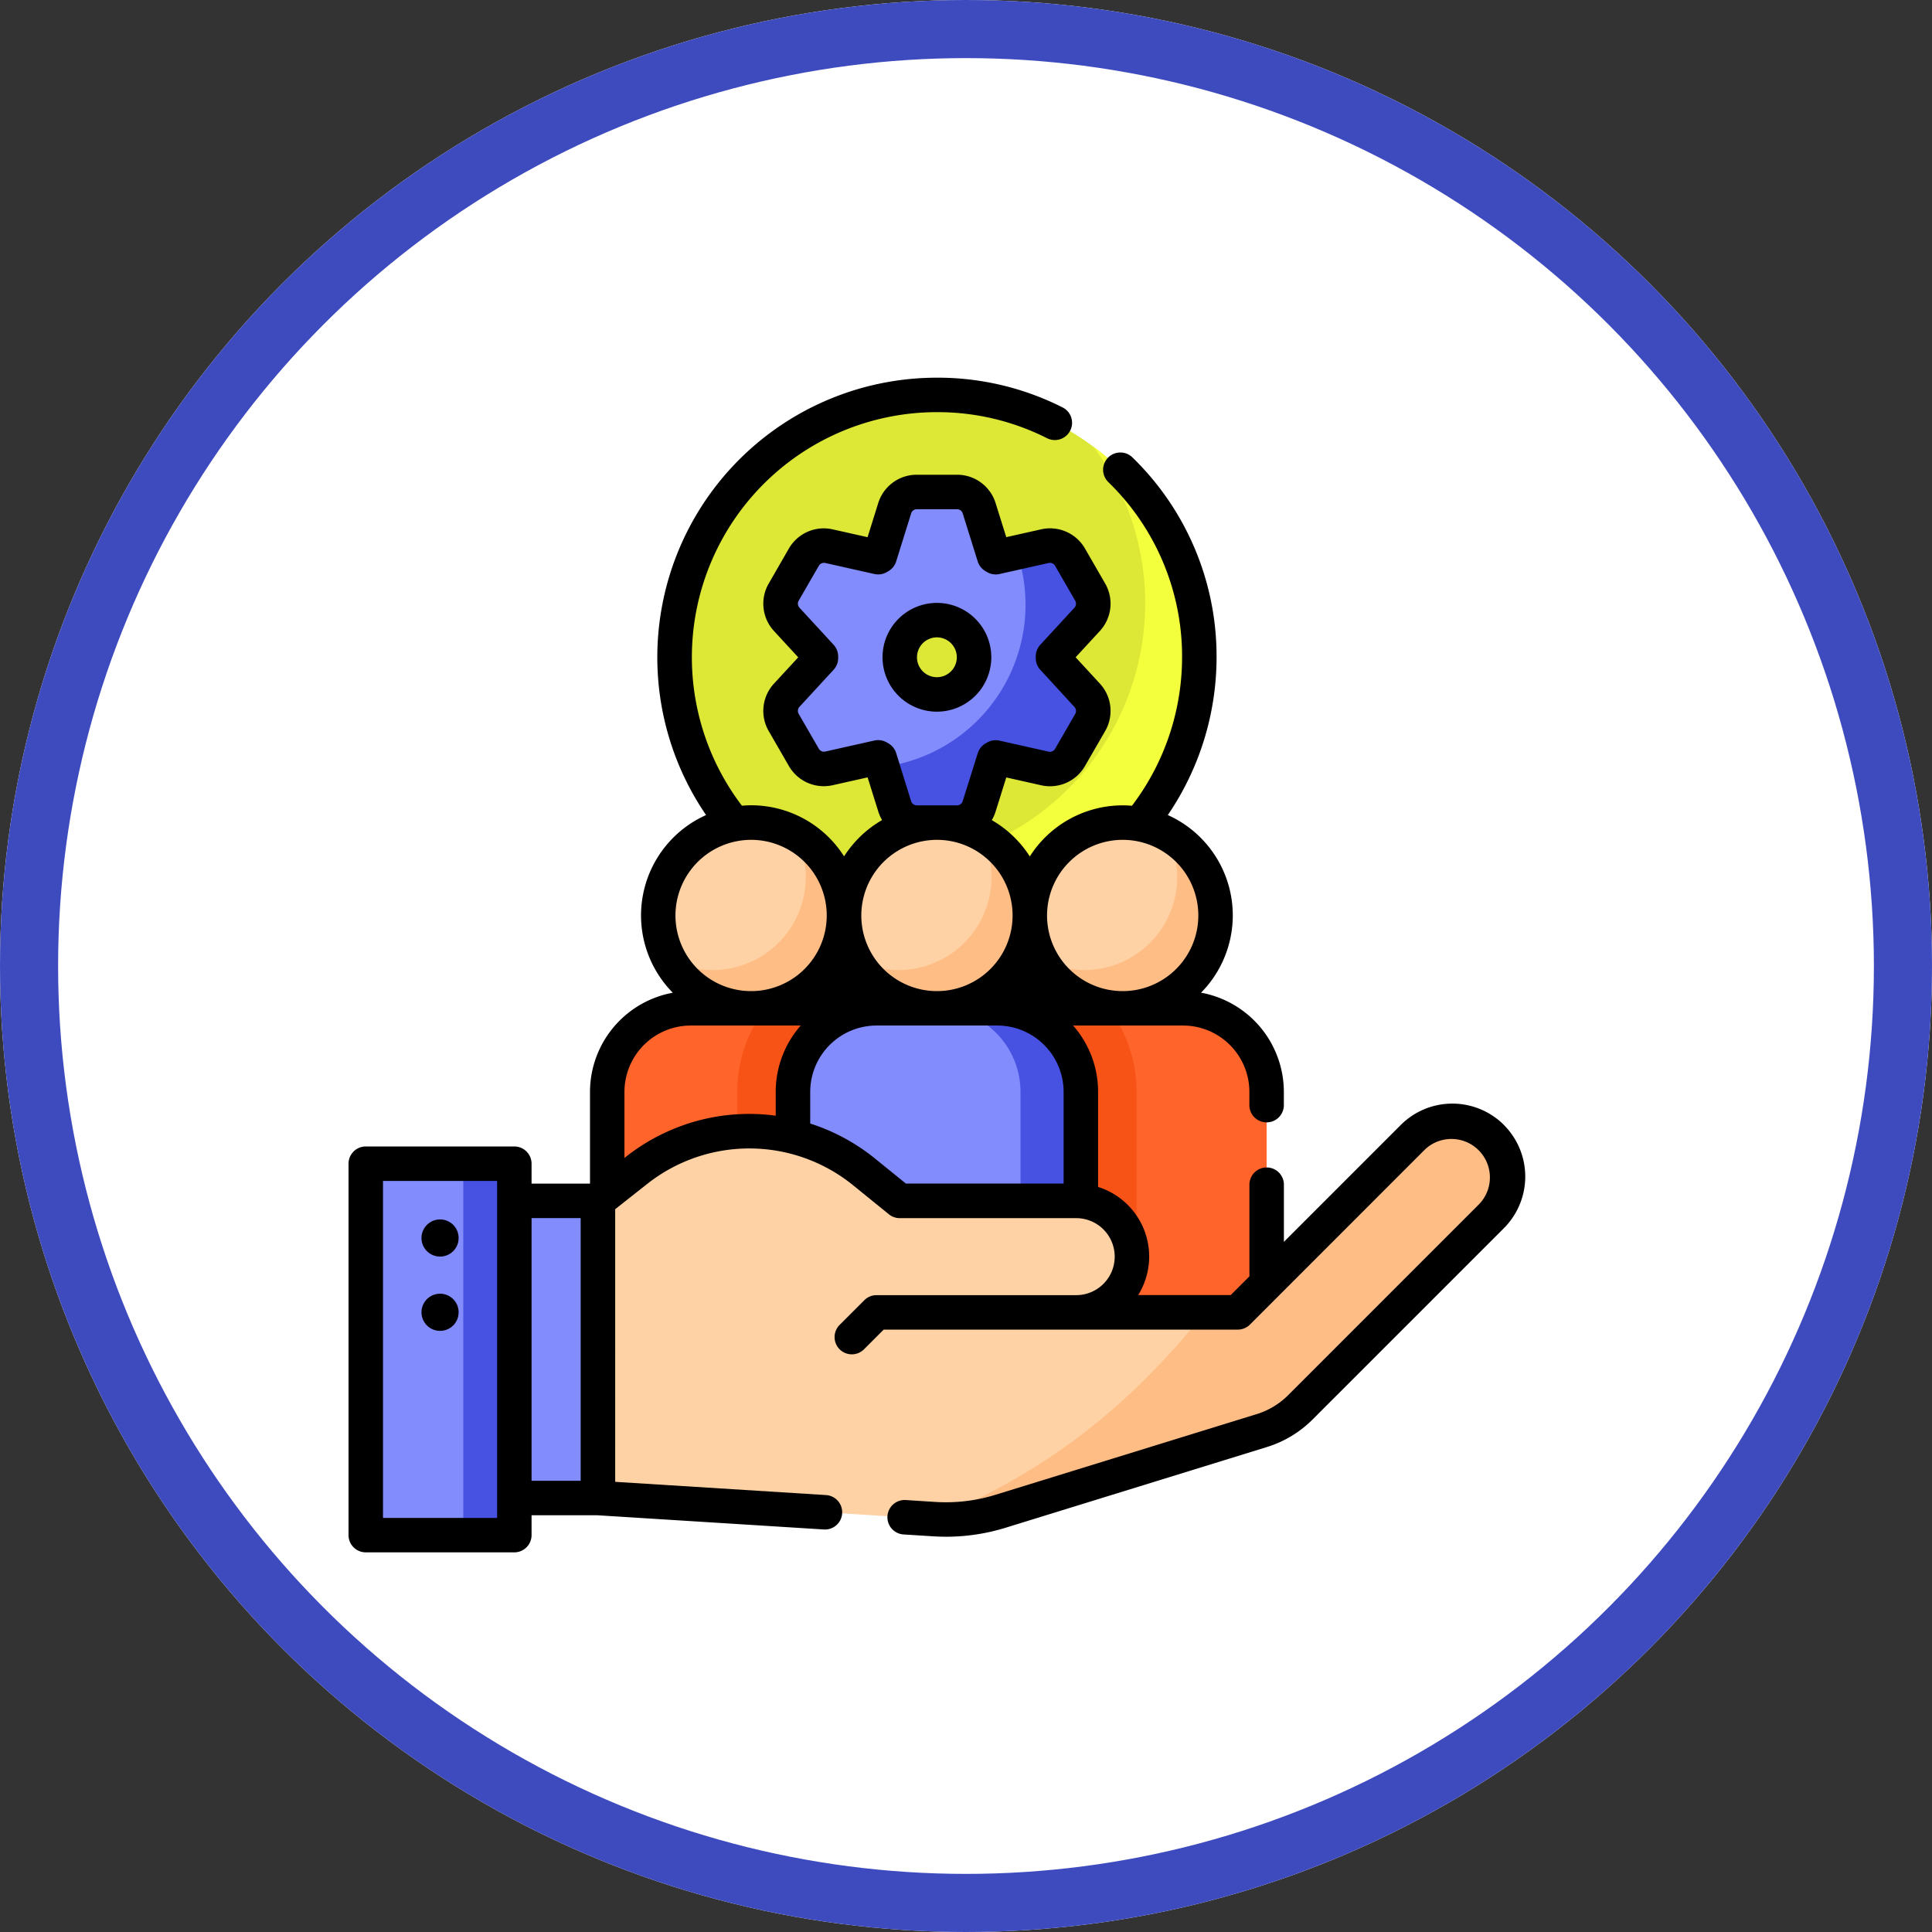 <svg xmlns="http://www.w3.org/2000/svg" width="133" height="133" viewBox="0 0 133 133">
  <rect x="0" y="0" width="133" height="133" fill="#333333" stroke="none"/>
  <g id="Grupo_112846" data-name="Grupo 112846" transform="translate(-1230 -2192)">
    <g id="Elipse_5490" data-name="Elipse 5490" transform="translate(1230 2192)" fill="#fff" stroke="#3e4bbf" stroke-width="4">
      <circle cx="66.5" cy="66.5" r="66.5" stroke="none"/>
      <circle cx="66.5" cy="66.5" r="64.5" fill="none"/>
    </g>
    <g id="gestion-de-equipos" transform="translate(1253.993 2217.565)">
      <g id="Grupo_112718" data-name="Grupo 112718" transform="translate(0 0.435)">
        <g id="Grupo_112694" data-name="Grupo 112694" transform="translate(22.444 1.187)">
          <g id="Grupo_112689" data-name="Grupo 112689">
            <circle id="Elipse_5412" data-name="Elipse 5412" cx="18.061" cy="18.061" r="18.061" fill="#dce736"/>
          </g>
          <g id="Grupo_112690" data-name="Grupo 112690" transform="translate(3.565 3.565)">
            <path id="Trazado_161149" data-name="Trazado 161149" d="M189.656,30.468a18.062,18.062,0,0,1-25.27,25.27,18.061,18.061,0,1,0,25.27-25.27Z" transform="translate(-164.386 -30.468)" fill="#f3ff3c"/>
          </g>
          <g id="Grupo_112693" data-name="Grupo 112693" transform="translate(7.3 6.68)">
            <g id="Grupo_112691" data-name="Grupo 112691">
              <path id="Trazado_161150" data-name="Trazado 161150" d="M206.744,61.48l2.348-2.55a1.6,1.6,0,0,0,.209-1.882l-1.382-2.394a1.6,1.6,0,0,0-1.734-.76l-3.381.759-.108-.062-1.034-3.307a1.6,1.6,0,0,0-1.526-1.122h-2.765a1.6,1.6,0,0,0-1.526,1.122l-1.034,3.307-.108.062-3.381-.759a1.6,1.6,0,0,0-1.734.76l-1.382,2.394a1.6,1.6,0,0,0,.209,1.882l2.348,2.55V61.6l-2.348,2.55a1.6,1.6,0,0,0-.209,1.882l1.382,2.394a1.6,1.6,0,0,0,1.734.76l3.381-.759.108.062,1.034,3.307a1.6,1.6,0,0,0,1.526,1.122h2.764a1.6,1.6,0,0,0,1.526-1.122l1.034-3.308.108-.062,3.381.759a1.6,1.6,0,0,0,1.734-.76l1.382-2.394a1.6,1.6,0,0,0-.209-1.882l-2.348-2.55V61.48Zm-7.99,2.619a2.557,2.557,0,1,1,2.557-2.557A2.557,2.557,0,0,1,198.755,64.1Z" transform="translate(-187.994 -50.161)" fill="#838cfc"/>
            </g>
            <g id="Grupo_112692" data-name="Grupo 112692" transform="translate(7.007 3.694)">
              <path id="Trazado_161151" data-name="Trazado 161151" d="M244.026,81.255v-.123l2.348-2.549a1.6,1.6,0,0,0,.209-1.882L245.2,74.307a1.6,1.6,0,0,0-1.734-.76l-1.92.431a11.259,11.259,0,0,1-9.264,14.768l.846,2.707a1.6,1.6,0,0,0,1.526,1.122h2.764a1.6,1.6,0,0,0,1.526-1.122l1.034-3.308.108-.062,3.381.759a1.6,1.6,0,0,0,1.734-.76l1.382-2.394a1.6,1.6,0,0,0-.209-1.882Z" transform="translate(-232.282 -73.507)" fill="#4752e3"/>
            </g>
          </g>
        </g>
        <g id="Grupo_112710" data-name="Grupo 112710" transform="translate(17.808 30.628)">
          <g id="Grupo_112699" data-name="Grupo 112699" transform="translate(25.575)">
            <g id="Grupo_112695" data-name="Grupo 112695" transform="translate(0 12.786)">
              <path id="Trazado_161152" data-name="Trazado 161152" d="M274.2,280.586v15.171h19.819V280.586a5.754,5.754,0,0,0-5.754-5.754h-8.311A5.754,5.754,0,0,0,274.2,280.586Z" transform="translate(-274.198 -274.832)" fill="#ff642b"/>
            </g>
            <g id="Grupo_112696" data-name="Grupo 112696" transform="translate(0 12.786)">
              <path id="Trazado_161153" data-name="Trazado 161153" d="M285.065,280.585a9.54,9.54,0,0,0-1.923-5.754h-3.19a5.754,5.754,0,0,0-5.754,5.754v15.171h10.867Z" transform="translate(-274.198 -274.831)" fill="#f85316"/>
            </g>
            <g id="Grupo_112697" data-name="Grupo 112697" transform="translate(3.516)">
              <circle id="Elipse_5413" data-name="Elipse 5413" cx="6.393" cy="6.393" r="6.393" fill="#fed2a4"/>
            </g>
            <g id="Grupo_112698" data-name="Grupo 112698" transform="translate(4.266 0.75)">
              <path id="Trazado_161154" data-name="Trazado 161154" d="M309.813,198.759a6.394,6.394,0,0,1-8.649,8.649,6.393,6.393,0,1,0,8.649-8.649Z" transform="translate(-301.164 -198.759)" fill="#ffbd86"/>
            </g>
          </g>
          <g id="Grupo_112704" data-name="Grupo 112704">
            <g id="Grupo_112700" data-name="Grupo 112700" transform="translate(0 12.786)">
              <path id="Trazado_161155" data-name="Trazado 161155" d="M112.552,280.586v15.171h19.819V280.586a5.754,5.754,0,0,0-5.754-5.754h-8.311A5.754,5.754,0,0,0,112.552,280.586Z" transform="translate(-112.552 -274.832)" fill="#ff642b"/>
            </g>
            <g id="Grupo_112701" data-name="Grupo 112701" transform="translate(8.952 12.786)">
              <path id="Trazado_161156" data-name="Trazado 161156" d="M180,295.757V280.586a5.754,5.754,0,0,0-5.754-5.754h-3.19a9.54,9.54,0,0,0-1.923,5.754v15.171Z" transform="translate(-169.13 -274.832)" fill="#f85316"/>
            </g>
            <g id="Grupo_112702" data-name="Grupo 112702" transform="translate(3.516)">
              <circle id="Elipse_5414" data-name="Elipse 5414" cx="6.393" cy="6.393" r="6.393" fill="#fed2a4"/>
            </g>
            <g id="Grupo_112703" data-name="Grupo 112703" transform="translate(4.266 0.75)">
              <path id="Trazado_161157" data-name="Trazado 161157" d="M148.167,198.759a6.394,6.394,0,0,1-8.649,8.649,6.393,6.393,0,1,0,8.649-8.649Z" transform="translate(-139.518 -198.759)" fill="#ffbd86"/>
            </g>
          </g>
          <g id="Grupo_112709" data-name="Grupo 112709" transform="translate(12.788)">
            <g id="Grupo_112705" data-name="Grupo 112705" transform="translate(0 12.786)">
              <path id="Trazado_161158" data-name="Trazado 161158" d="M193.375,280.586v15.171h19.819V280.586a5.754,5.754,0,0,0-5.754-5.754h-8.311A5.754,5.754,0,0,0,193.375,280.586Z" transform="translate(-193.375 -274.832)" fill="#838cfc"/>
            </g>
            <g id="Grupo_112706" data-name="Grupo 112706" transform="translate(9.909 12.786)">
              <path id="Trazado_161159" data-name="Trazado 161159" d="M260.163,274.832h-4.156a5.754,5.754,0,0,1,5.754,5.754v15.171h4.156V280.586A5.754,5.754,0,0,0,260.163,274.832Z" transform="translate(-256.007 -274.832)" fill="#4752e3"/>
            </g>
            <g id="Grupo_112707" data-name="Grupo 112707" transform="translate(3.516)">
              <circle id="Elipse_5415" data-name="Elipse 5415" cx="6.393" cy="6.393" r="6.393" fill="#fed2a4"/>
            </g>
            <g id="Grupo_112708" data-name="Grupo 112708" transform="translate(4.266 0.75)">
              <path id="Trazado_161160" data-name="Trazado 161160" d="M228.99,198.759a6.394,6.394,0,0,1-8.649,8.649,6.393,6.393,0,1,0,8.649-8.649Z" transform="translate(-220.341 -198.759)" fill="#ffbd86"/>
            </g>
          </g>
        </g>
        <g id="Grupo_112716" data-name="Grupo 112716" transform="translate(1.187 51.158)">
          <g id="Grupo_112711" data-name="Grupo 112711" transform="translate(10.229 5.509)">
            <path id="Trazado_161161" data-name="Trazado 161161" d="M72.152,358.6h5.754v20.458H72.152Z" transform="translate(-72.152 -358.597)" fill="#838cfc"/>
          </g>
          <g id="Grupo_112712" data-name="Grupo 112712" transform="translate(15.983)">
            <path id="Trazado_161162" data-name="Trazado 161162" d="M170.048,324.9a3.836,3.836,0,0,0-5.425,0l-12.058,12.058H141.444a3.836,3.836,0,0,0,0-7.672H129.3l-2.464-2a12.529,12.529,0,0,0-15.654-.1l-2.66,2.1v20.458l23.152,1.452a12.786,12.786,0,0,0,4.573-.544L154.23,345.1a6.4,6.4,0,0,0,2.634-1.588l13.184-13.184A3.836,3.836,0,0,0,170.048,324.9Z" transform="translate(-108.519 -323.775)" fill="#fed2a4"/>
          </g>
          <g id="Grupo_112713" data-name="Grupo 112713" transform="translate(38.963)">
            <path id="Trazado_161163" data-name="Trazado 161163" d="M292.312,324.9a3.836,3.836,0,0,0-5.425,0L274.83,336.956h-2.288a46.948,46.948,0,0,1-3.845,4.35,42.936,42.936,0,0,1-14.934,9.877l.171.011a12.786,12.786,0,0,0,4.573-.544l17.986-5.555a6.394,6.394,0,0,0,2.634-1.588l13.184-13.184A3.836,3.836,0,0,0,292.312,324.9Z" transform="translate(-253.763 -323.775)" fill="#ffbd86"/>
          </g>
          <g id="Grupo_112714" data-name="Grupo 112714" transform="translate(0 2.952)">
            <path id="Trazado_161164" data-name="Trazado 161164" d="M7.5,342.434H17.729v25.573H7.5Z" transform="translate(-7.5 -342.434)" fill="#838cfc"/>
          </g>
          <g id="Grupo_112715" data-name="Grupo 112715" transform="translate(6.713 2.952)">
            <path id="Trazado_161165" data-name="Trazado 161165" d="M49.928,342.434h3.516v25.573H49.928Z" transform="translate(-49.928 -342.434)" fill="#4752e3"/>
          </g>
        </g>
        <g id="Grupo_112717" data-name="Grupo 112717" transform="translate(0 0)">
          <circle id="Elipse_5416" data-name="Elipse 5416" cx="1.279" cy="1.279" r="1.279" transform="translate(5.022 57.946)"/>
          <circle id="Elipse_5417" data-name="Elipse 5417" cx="1.279" cy="1.279" r="1.279" transform="translate(5.022 63.06)"/>
          <path id="Trazado_161166" data-name="Trazado 161166" d="M239.831,102.17a3.744,3.744,0,1,0-3.744,3.744A3.748,3.748,0,0,0,239.831,102.17Zm-3.744,1.371a1.371,1.371,0,1,1,1.37-1.371A1.372,1.372,0,0,1,236.087,103.541Z" transform="translate(-195.582 -82.922)"/>
          <path id="Trazado_161167" data-name="Trazado 161167" d="M79.538,51.877a5.023,5.023,0,0,0-7.1,0l-8.047,8.048v-3.9a1.187,1.187,0,1,0-2.373,0V62.3l-1.289,1.289H54.36A5.025,5.025,0,0,0,51.6,56.145V49.6a6.91,6.91,0,0,0-1.721-4.567h7.569A4.572,4.572,0,0,1,62.015,49.6v.878a1.187,1.187,0,1,0,2.373,0V49.6a6.951,6.951,0,0,0-5.7-6.828A7.571,7.571,0,0,0,56.4,30.544a19.3,19.3,0,0,0,3.356-10.861,19.081,19.081,0,0,0-5.8-13.767,1.187,1.187,0,0,0-1.657,1.7,16.726,16.726,0,0,1,5.083,12.068A16.914,16.914,0,0,1,53.93,29.905c-.211-.018-.423-.029-.638-.029A7.579,7.579,0,0,0,46.9,33.393a7.636,7.636,0,0,0-2.618-2.5,2.816,2.816,0,0,0,.264-.593l.733-2.345,2.4.538A2.773,2.773,0,0,0,50.7,27.163l1.382-2.394a2.773,2.773,0,0,0-.363-3.279l-1.665-1.807,1.665-1.807a2.773,2.773,0,0,0,.363-3.279L50.7,12.2a2.773,2.773,0,0,0-3.021-1.325l-2.4.538L44.545,9.07a2.773,2.773,0,0,0-2.658-1.954H39.122A2.773,2.773,0,0,0,36.464,9.07l-.733,2.345-2.4-.538A2.773,2.773,0,0,0,30.312,12.2L28.93,14.6a2.773,2.773,0,0,0,.363,3.279l1.665,1.807L29.293,21.49a2.773,2.773,0,0,0-.363,3.279l1.382,2.394a2.773,2.773,0,0,0,3.022,1.325l2.4-.538.733,2.345a2.809,2.809,0,0,0,.264.593,7.634,7.634,0,0,0-2.618,2.5,7.579,7.579,0,0,0-6.394-3.517c-.215,0-.427.011-.638.029A16.874,16.874,0,0,1,40.5,2.808a16.7,16.7,0,0,1,7.6,1.8,1.187,1.187,0,0,0,1.07-2.119A19.052,19.052,0,0,0,40.5.435,19.249,19.249,0,0,0,24.613,30.544a7.571,7.571,0,0,0-2.29,12.232,6.95,6.95,0,0,0-5.7,6.828v6.313H12.6V54.545a1.187,1.187,0,0,0-1.187-1.187H1.187A1.187,1.187,0,0,0,0,54.545V80.118A1.187,1.187,0,0,0,1.187,81.3H11.416A1.187,1.187,0,0,0,12.6,80.118V78.747H17.14l15.563.977a1.187,1.187,0,1,0,.149-2.369l-14.495-.91V57.677l2.208-1.743a11.341,11.341,0,0,1,14.17.094l2.465,2a1.186,1.186,0,0,0,.747.265H50.094a2.649,2.649,0,0,1,0,5.3H36.349a1.186,1.186,0,0,0-.839.348l-1.678,1.678a1.187,1.187,0,1,0,1.678,1.678l1.331-1.331H61.217a1.187,1.187,0,0,0,.839-.348L74.113,53.556A2.65,2.65,0,0,1,77.86,57.3L64.676,70.487A5.223,5.223,0,0,1,62.53,71.78L44.543,77.335a11.543,11.543,0,0,1-4.148.494L38.378,77.7a1.187,1.187,0,1,0-.149,2.369l2.018.127q.442.028.882.028a13.887,13.887,0,0,0,4.115-.622L63.23,74.047a7.605,7.605,0,0,0,3.124-1.882L79.539,58.981a5.029,5.029,0,0,0,0-7.1ZM53.292,32.25a5.207,5.207,0,1,1-5.206,5.207A5.212,5.212,0,0,1,53.292,32.25Zm-14.17-2.373a.41.41,0,0,1-.393-.289L37.7,26.28a1.187,1.187,0,0,0-.539-.674l-.107-.062a1.187,1.187,0,0,0-.854-.131l-3.381.759a.41.41,0,0,1-.447-.2l-1.382-2.394a.41.41,0,0,1,.054-.485l2.348-2.55a1.187,1.187,0,0,0,.314-.8v-.123a1.187,1.187,0,0,0-.314-.8l-2.348-2.55a.41.41,0,0,1-.054-.485l1.382-2.394a.411.411,0,0,1,.447-.2l3.381.759a1.186,1.186,0,0,0,.854-.131l.107-.062a1.186,1.186,0,0,0,.539-.674L38.73,9.778a.41.41,0,0,1,.393-.289h2.765a.41.41,0,0,1,.393.289l1.033,3.307a1.186,1.186,0,0,0,.538.673l.108.062a1.186,1.186,0,0,0,.854.131l3.381-.759a.41.41,0,0,1,.447.2l1.382,2.394a.41.41,0,0,1-.054.485l-2.348,2.55a1.187,1.187,0,0,0-.314.8v.123a1.187,1.187,0,0,0,.314.8L49.97,23.1a.41.41,0,0,1,.054.485l-1.382,2.394a.411.411,0,0,1-.447.2l-3.381-.759a1.185,1.185,0,0,0-.852.13l-.109.063a1.186,1.186,0,0,0-.538.673L42.28,29.587a.41.41,0,0,1-.393.289H39.123ZM40.5,32.25A5.207,5.207,0,1,1,35.3,37.456,5.212,5.212,0,0,1,40.5,32.25Zm-12.788,0a5.207,5.207,0,1,1-5.206,5.207A5.213,5.213,0,0,1,27.717,32.25ZM10.229,78.931H2.373v-23.2h7.856ZM12.6,58.289h3.381V76.374H12.6ZM23.094,51.88a13.68,13.68,0,0,0-4,2.191l-.1.079V49.6a4.572,4.572,0,0,1,4.567-4.567H31.13A6.91,6.91,0,0,0,29.408,49.6v1.641a13.648,13.648,0,0,0-6.315.636Zm13.137,2.3a13.721,13.721,0,0,0-4.448-2.4V49.6a4.572,4.572,0,0,1,4.567-4.567H44.66A4.572,4.572,0,0,1,49.227,49.6v6.312H38.368Z" transform="translate(0 -0.435)"/>
        </g>
      </g>
    </g>
  </g>
</svg>
